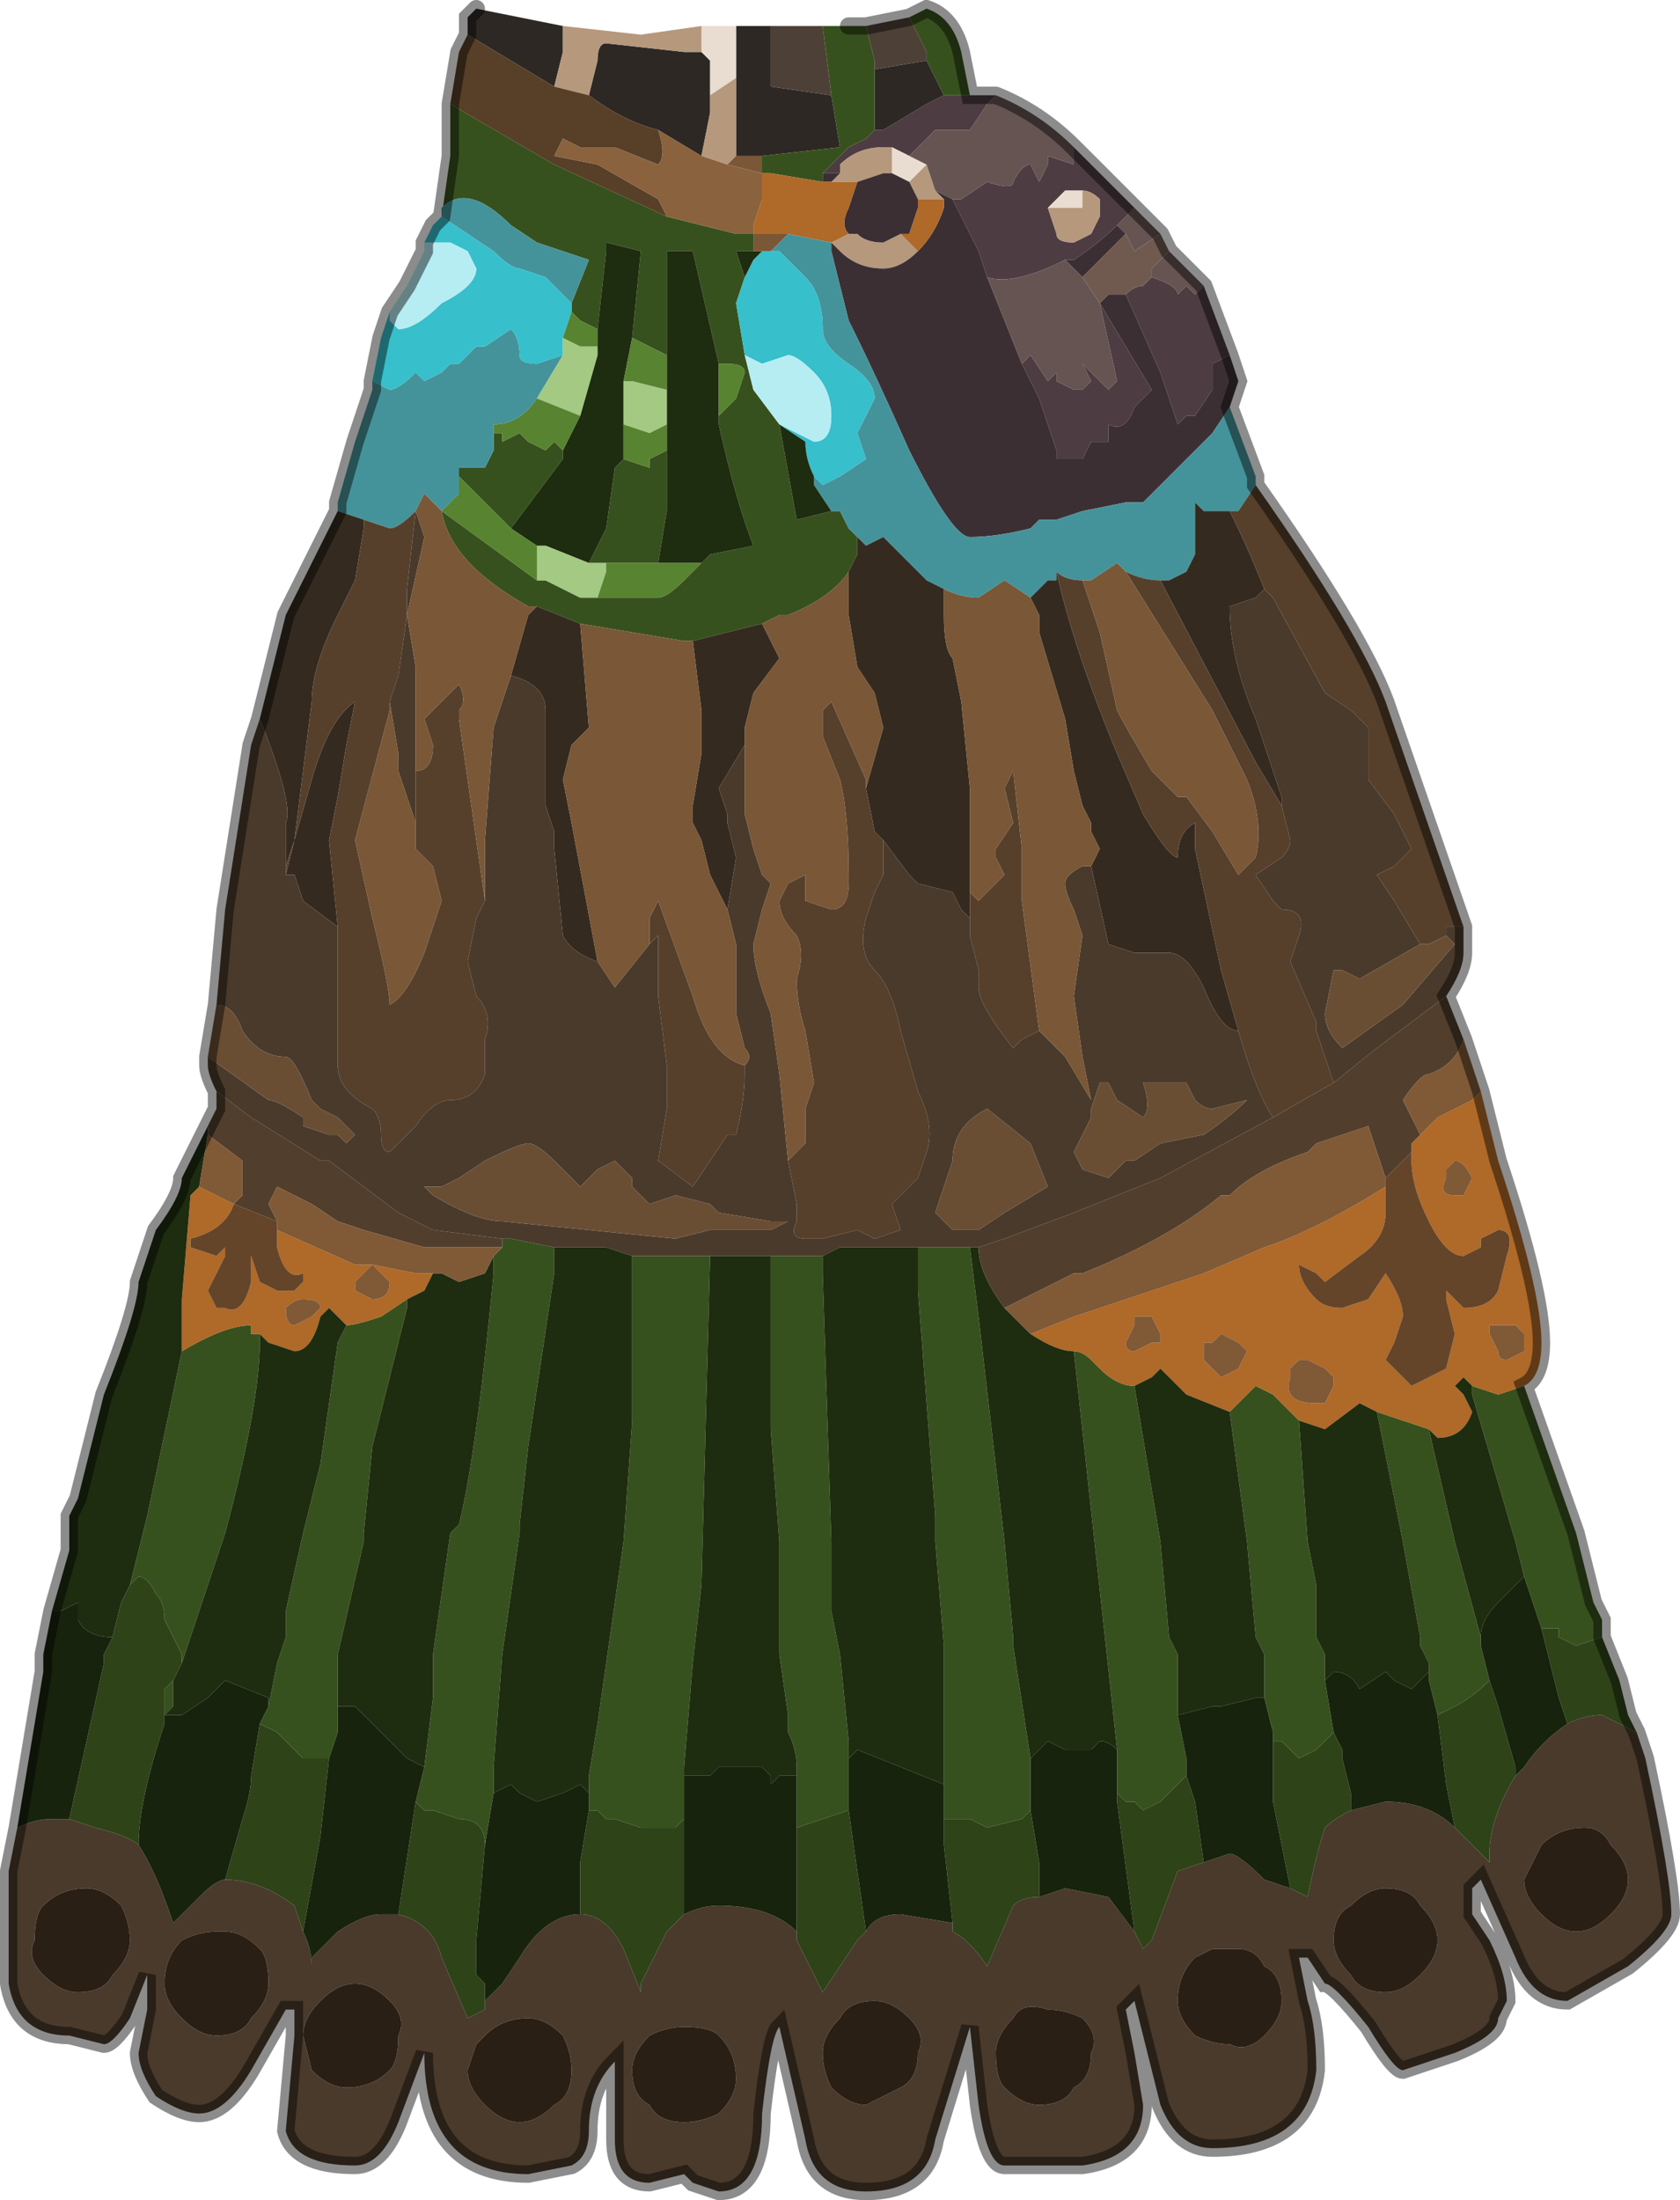 <?xml version="1.0" encoding="UTF-8" standalone="no"?>
<svg xmlns:xlink="http://www.w3.org/1999/xlink" height="12.7px" width="9.7px" xmlns="http://www.w3.org/2000/svg">
  <g transform="matrix(1.0, 0.0, 0.0, 1.0, 4.65, 6.25)">
    <path d="M0.4 -5.5 L0.45 -5.5 0.7 -5.65 0.8 -5.7 0.95 -5.7 1.1 -5.7 Q1.05 -5.65 1.05 -5.65 L0.95 -5.5 0.75 -5.5 0.6 -5.35 0.5 -5.4 0.45 -5.4 Q0.3 -5.4 0.2 -5.3 L0.2 -5.25 0.1 -5.25 0.2 -5.35 0.25 -5.4 0.35 -5.45 0.4 -5.5 M0.85 -5.1 L0.9 -5.1 1.05 -5.2 Q1.2 -5.15 1.2 -5.2 1.25 -5.3 1.3 -5.3 L1.35 -5.2 1.4 -5.3 1.4 -5.35 1.55 -5.3 Q1.55 -5.4 1.55 -5.4 L1.9 -5.05 1.8 -4.95 Q1.7 -4.85 1.55 -4.75 L1.5 -4.75 1.5 -4.75 Q1.2 -4.6 1.05 -4.65 L1.05 -4.65 1.0 -4.8 0.85 -5.1 M1.4 -5.05 L1.4 -5.05 1.45 -4.9 Q1.45 -4.85 1.55 -4.85 L1.65 -4.9 1.7 -5.0 1.7 -5.1 Q1.65 -5.15 1.6 -5.15 L1.6 -5.15 1.5 -5.15 1.4 -5.05 M2.3 -4.6 L2.45 -4.2 2.35 -4.15 2.35 -4.0 2.35 -4.0 2.25 -3.85 2.2 -3.85 2.15 -3.8 2.05 -4.1 1.85 -4.55 Q1.9 -4.6 1.95 -4.6 L2.0 -4.65 Q2.15 -4.6 2.15 -4.55 L2.2 -4.6 2.25 -4.55 2.3 -4.6 M1.7 -4.5 L2.0 -4.0 1.9 -3.9 Q1.85 -3.75 1.75 -3.8 L1.75 -3.7 1.65 -3.7 1.6 -3.6 1.5 -3.6 1.45 -3.6 1.45 -3.65 1.35 -3.95 1.25 -4.15 1.3 -4.2 1.4 -4.05 1.45 -4.1 1.45 -4.05 1.55 -4.0 1.6 -4.0 1.65 -4.05 1.6 -4.15 1.6 -4.15 1.75 -4.0 1.8 -4.05 1.7 -4.5 1.7 -4.5 1.7 -4.5" fill="#4d3c42" fill-rule="evenodd" stroke="none"/>
    <path d="M0.8 -5.7 L0.7 -5.65 0.45 -5.5 0.4 -5.5 0.4 -5.85 0.7 -5.9 0.8 -5.7 M0.15 -5.7 L0.15 -5.7 0.2 -5.4 -0.25 -5.35 -0.3 -5.35 -0.4 -5.35 -0.4 -5.8 -0.4 -6.1 -0.2 -6.1 -0.2 -5.75 0.15 -5.7 M-1.95 -6.05 L-1.95 -6.15 -1.9 -6.2 -1.4 -6.1 -1.4 -5.95 -1.45 -5.75 -1.95 -6.05 M-1.25 -5.7 L-1.2 -5.9 Q-1.2 -6.0 -1.15 -6.0 L-0.7 -5.95 -0.6 -5.95 -0.55 -5.9 -0.55 -5.7 -0.55 -5.6 -0.6 -5.35 -0.85 -5.5 -0.85 -5.5 Q-1.05 -5.55 -1.25 -5.7" fill="#2e2824" fill-rule="evenodd" stroke="none"/>
    <path d="M0.4 -5.5 L0.35 -5.45 0.25 -5.4 0.2 -5.35 0.1 -5.25 0.1 -5.2 -0.2 -5.25 -0.25 -5.25 -0.25 -5.35 0.2 -5.4 0.15 -5.7 0.15 -5.7 0.1 -6.1 0.25 -6.1 0.35 -6.1 0.4 -5.9 0.4 -5.85 0.4 -5.5 M0.95 -5.7 L0.8 -5.7 0.7 -5.9 0.7 -5.95 0.6 -6.15 0.7 -6.2 Q0.85 -6.15 0.9 -5.95 L0.95 -5.7 M4.15 1.75 L4.45 2.6 4.55 3.0 4.6 3.1 4.6 3.2 4.45 3.25 4.35 3.2 4.35 3.15 4.3 3.15 4.25 3.15 4.15 2.85 4.1 2.65 3.85 1.8 3.85 1.75 4.0 1.8 4.15 1.75 M-2.15 -4.95 L-2.1 -5.0 -2.05 -5.35 -2.05 -5.65 -1.45 -5.3 -0.8 -5.0 -0.4 -4.9 -0.3 -4.9 -0.3 -4.8 -0.35 -4.8 -0.4 -4.8 -0.4 -4.8 -0.35 -4.65 -0.4 -4.5 -0.35 -4.2 -0.3 -4.0 -0.15 -3.8 -0.05 -3.25 0.15 -3.3 0.15 -3.3 0.2 -3.3 0.25 -3.2 0.3 -3.15 0.3 -3.05 0.25 -2.95 Q0.15 -2.8 -0.1 -2.7 L-0.15 -2.7 -0.25 -2.65 -0.65 -2.55 -0.7 -2.55 -1.3 -2.65 -1.55 -2.75 -1.6 -2.75 Q-2.05 -3.0 -2.1 -3.3 L-1.55 -2.9 -1.5 -2.9 Q-1.4 -2.85 -1.3 -2.8 L-1.2 -2.8 -1.0 -2.8 -0.85 -2.8 Q-0.8 -2.8 -0.7 -2.9 L-0.6 -3.0 -0.55 -3.05 -0.3 -3.1 Q-0.4 -3.35 -0.5 -3.8 L-0.5 -3.85 -0.4 -3.95 -0.35 -4.1 Q-0.35 -4.15 -0.45 -4.15 L-0.5 -4.15 -0.65 -4.8 -0.8 -4.8 -0.8 -4.2 -1.0 -4.3 -0.95 -4.8 -1.15 -4.85 -1.15 -4.8 -1.2 -4.35 -1.3 -4.4 -1.35 -4.45 -1.35 -4.5 -1.25 -4.75 -1.4 -4.8 -1.4 -4.8 -1.55 -4.85 -1.7 -4.95 Q-1.95 -5.2 -2.1 -5.05 L-2.1 -5.0 -2.15 -4.95 M3.6 2.0 L3.75 2.65 3.9 3.2 3.9 3.25 3.95 3.45 Q3.85 3.55 3.75 3.6 L3.65 3.65 3.6 3.45 3.6 3.4 3.6 3.35 3.55 3.25 3.55 3.2 3.45 2.65 3.3 1.9 3.6 2.0 M1.55 1.55 Q1.6 1.55 1.65 1.6 L1.7 1.65 Q1.8 1.75 1.9 1.75 L2.05 2.65 2.1 3.2 2.15 3.3 2.15 3.65 2.2 3.9 2.2 4.0 2.05 4.15 1.95 4.2 1.9 4.15 1.85 4.15 1.8 4.1 1.8 4.15 1.8 3.85 1.55 1.55 M2.45 1.9 L2.5 1.85 2.6 1.75 2.6 1.75 2.7 1.8 2.75 1.85 2.85 1.95 2.9 2.65 2.95 2.9 2.95 3.2 3.0 3.3 3.0 3.45 3.05 3.75 2.95 3.85 2.85 3.9 2.8 3.85 2.75 3.8 2.7 3.8 2.7 3.75 2.65 3.55 2.65 3.3 2.6 3.2 2.55 2.65 2.45 1.9 M0.1 1.0 L0.1 1.1 0.15 2.65 0.15 3.05 0.2 3.3 0.25 3.8 0.25 3.9 0.25 3.95 0.25 4.2 -0.05 4.3 -0.05 4.0 -0.05 3.95 Q-0.05 3.85 -0.1 3.75 L-0.1 3.65 -0.15 3.3 -0.15 2.65 -0.2 2.0 -0.2 1.0 0.1 1.0 M0.8 4.05 L0.8 3.25 0.75 2.65 0.75 2.5 0.65 1.2 0.65 0.95 0.95 0.95 1.0 1.35 1.15 2.65 1.2 3.2 1.2 3.25 1.3 3.9 1.3 4.0 1.3 4.2 1.25 4.25 1.05 4.3 0.95 4.25 Q0.95 4.25 0.9 4.25 L0.8 4.25 0.8 4.05 M-2.1 -3.3 L-2.1 -3.3 M-1.05 -3.6 L-0.9 -3.55 -0.9 -3.6 -0.8 -3.65 -0.8 -3.65 -0.8 -3.3 -0.85 -3.0 -0.9 -3.0 -1.15 -3.0 -1.25 -3.0 -1.15 -3.2 -1.1 -3.55 -1.05 -3.6 M-1.8 -3.75 L-1.75 -3.75 -1.75 -3.7 -1.65 -3.75 -1.6 -3.7 -1.5 -3.65 -1.45 -3.7 -1.4 -3.65 -1.4 -3.6 Q-1.55 -3.4 -1.7 -3.2 L-2.0 -3.5 -2.0 -3.55 -1.85 -3.55 -1.8 -3.65 -1.8 -3.75 M-0.55 1.0 L-0.6 2.9 -0.65 3.35 -0.7 3.95 -0.7 4.0 -0.7 4.25 -0.75 4.3 -0.95 4.3 -1.1 4.25 -1.15 4.25 -1.2 4.2 -1.25 4.2 -1.25 4.1 -1.25 4.0 -1.2 3.7 -1.15 3.35 -1.05 2.65 -1.0 1.95 -1.0 1.05 -1.0 1.0 -0.55 1.0 M-1.75 0.9 L-1.75 0.9 -1.7 0.9 -1.45 0.95 -1.45 1.1 -1.6 2.1 -1.65 2.55 -1.65 2.6 -1.75 3.3 -1.8 3.95 -1.8 4.0 -1.8 4.1 -1.85 4.4 -1.85 4.4 Q-1.85 4.25 -2.0 4.25 L-2.0 4.25 -2.15 4.2 -2.2 4.2 -2.25 4.15 -2.2 3.95 -2.15 3.55 -2.15 3.3 -2.05 2.6 -2.0 2.55 Q-1.9 2.15 -1.8 1.1 L-1.8 1.0 -1.75 0.95 -1.75 0.9 M-2.3 1.25 L-2.3 1.3 -2.5 2.1 -2.55 2.6 -2.55 2.65 -2.7 3.3 -2.7 3.4 -2.7 3.6 -2.7 3.75 -2.75 3.9 -2.8 3.9 -2.9 3.9 -3.0 3.8 -3.05 3.75 -3.15 3.7 -3.1 3.6 -3.05 3.35 -3.0 3.2 -3.0 3.05 -2.9 2.6 -2.8 2.2 -2.7 1.5 -2.65 1.4 -2.65 1.4 Q-2.6 1.4 -2.45 1.35 L-2.3 1.25 -2.3 1.25 M-3.6 1.55 Q-3.35 1.4 -3.2 1.4 L-3.2 1.45 -3.15 1.45 -3.15 1.5 Q-3.15 1.85 -3.35 2.6 L-3.5 3.05 -3.6 3.35 -3.6 3.35 -3.65 3.45 -3.65 3.6 -3.7 3.65 -3.7 3.5 -3.65 3.45 -3.6 3.35 -3.6 3.3 -3.65 3.2 -3.7 3.1 Q-3.7 3.0 -3.75 2.95 -3.8 2.85 -3.85 2.85 L-3.9 2.9 -3.8 2.5 -3.6 1.55" fill="#37511e" fill-rule="evenodd" stroke="none"/>
    <path d="M0.7 -5.9 L0.4 -5.85 0.4 -5.9 0.35 -6.1 0.6 -6.15 0.7 -5.95 0.7 -5.9 M0.1 -6.1 L0.15 -5.7 -0.2 -5.75 -0.2 -6.1 0.1 -6.1" fill="#4d4036" fill-rule="evenodd" stroke="none"/>
    <path d="M0.5 -5.4 L0.6 -5.35 0.7 -5.3 0.6 -5.2 0.5 -5.25 0.5 -5.25 0.5 -5.4 M1.4 -5.05 L1.5 -5.15 1.6 -5.15 1.6 -5.05 1.4 -5.05 M-0.6 -6.1 L-0.4 -6.1 -0.4 -5.8 -0.55 -5.7 -0.55 -5.9 -0.6 -5.95 -0.6 -6.1" fill="#e9dcd1" fill-rule="evenodd" stroke="none"/>
    <path d="M0.2 -5.25 L0.2 -5.3 Q0.3 -5.4 0.45 -5.4 L0.5 -5.4 0.5 -5.25 0.45 -5.25 0.3 -5.2 0.3 -5.2 0.15 -5.2 0.2 -5.25 M0.25 -4.9 L0.3 -4.9 Q0.35 -4.85 0.45 -4.85 L0.55 -4.9 0.65 -4.8 0.65 -4.8 Q0.55 -4.7 0.45 -4.7 0.3 -4.7 0.2 -4.8 L0.2 -4.8 0.15 -4.85 0.15 -4.85 0.25 -4.9 M0.65 -5.1 L0.6 -5.2 0.6 -5.2 0.7 -5.3 0.7 -5.3 0.75 -5.15 0.8 -5.1 0.65 -5.1 M1.6 -5.15 L1.6 -5.15 Q1.65 -5.15 1.7 -5.1 L1.7 -5.0 1.65 -4.9 1.55 -4.85 Q1.45 -4.85 1.45 -4.9 L1.4 -5.05 1.4 -5.05 1.6 -5.05 1.6 -5.15 M-1.4 -6.1 L-0.95 -6.05 -0.6 -6.1 -0.6 -5.95 -0.7 -5.95 -1.15 -6.0 Q-1.2 -6.0 -1.2 -5.9 L-1.25 -5.7 -1.45 -5.75 -1.4 -5.95 -1.4 -6.1 M-0.6 -5.35 L-0.55 -5.6 -0.55 -5.7 -0.4 -5.8 -0.4 -5.35 -0.45 -5.3 -0.6 -5.35" fill="#b6987d" fill-rule="evenodd" stroke="none"/>
    <path d="M0.1 -5.25 L0.2 -5.25 0.15 -5.2 0.15 -5.2 0.1 -5.2 0.1 -5.25 M0.3 -5.2 L0.3 -5.2 0.45 -5.25 0.5 -5.25 0.5 -5.25 0.6 -5.2 0.6 -5.2 0.65 -5.1 0.65 -5.05 0.6 -4.9 0.55 -4.9 0.45 -4.85 Q0.35 -4.85 0.3 -4.9 L0.25 -4.9 Q0.2 -4.95 0.25 -5.05 L0.3 -5.2 M0.8 -5.1 L0.75 -5.15 0.85 -5.1 1.0 -4.8 1.05 -4.65 1.05 -4.65 1.25 -4.15 1.35 -3.95 1.45 -3.65 1.45 -3.6 1.5 -3.6 1.6 -3.6 1.65 -3.7 1.75 -3.7 1.75 -3.8 Q1.85 -3.75 1.9 -3.9 L2.0 -4.0 1.7 -4.5 1.75 -4.55 Q1.75 -4.55 1.85 -4.55 L1.85 -4.55 2.05 -4.1 2.15 -3.8 2.2 -3.85 2.25 -3.85 2.35 -4.0 2.35 -4.0 2.35 -4.15 2.45 -4.2 2.5 -4.05 2.45 -3.9 2.35 -3.75 2.3 -3.7 2.25 -3.65 1.95 -3.35 1.85 -3.35 1.6 -3.3 1.45 -3.25 1.35 -3.25 1.3 -3.2 Q1.1 -3.15 0.95 -3.15 0.85 -3.15 0.6 -3.65 0.4 -4.1 0.25 -4.4 L0.15 -4.8 0.15 -4.85 0.2 -4.8 0.2 -4.8 Q0.3 -4.7 0.45 -4.7 0.55 -4.7 0.65 -4.8 L0.65 -4.8 0.65 -4.8 Q0.75 -4.9 0.8 -5.05 L0.8 -5.1 M1.8 -4.95 L1.85 -4.9 1.6 -4.65 1.5 -4.75 1.55 -4.75 Q1.7 -4.85 1.8 -4.95 M0.15 -4.85 L0.15 -4.85" fill="#3c2f34" fill-rule="evenodd" stroke="none"/>
    <path d="M-0.25 -5.25 L-0.2 -5.25 0.1 -5.2 0.15 -5.2 0.15 -5.2 0.3 -5.2 0.25 -5.05 Q0.2 -4.95 0.25 -4.9 L0.15 -4.85 0.15 -4.85 -0.1 -4.9 -0.25 -4.9 -0.3 -4.9 -0.3 -4.95 -0.25 -5.1 -0.25 -5.25 M0.55 -4.9 L0.6 -4.9 0.65 -5.05 0.65 -5.1 0.8 -5.1 0.8 -5.05 Q0.75 -4.9 0.65 -4.8 L0.65 -4.8 0.55 -4.9 M3.9 0.05 L4.0 0.45 Q4.25 1.2 4.25 1.5 4.25 1.7 4.15 1.75 L4.0 1.8 3.85 1.75 3.8 1.7 3.75 1.75 3.8 1.8 3.85 1.9 Q3.8 2.05 3.65 2.05 L3.6 2.0 3.3 1.9 3.2 1.85 3.0 2.0 2.85 1.95 2.75 1.85 2.7 1.8 2.6 1.75 2.6 1.75 2.5 1.85 2.45 1.9 2.2 1.8 2.05 1.65 2.0 1.7 1.9 1.75 Q1.8 1.75 1.7 1.65 L1.65 1.6 Q1.6 1.55 1.55 1.55 1.45 1.55 1.3 1.45 L1.55 1.35 2.0 1.2 2.3 1.1 2.65 0.95 Q2.95 0.85 3.35 0.6 L3.35 0.75 Q3.35 0.9 3.2 1.0 L3.0 1.15 2.95 1.1 2.85 1.05 Q2.85 1.15 2.95 1.25 3.0 1.3 3.1 1.3 L3.25 1.25 3.35 1.1 Q3.45 1.25 3.45 1.35 L3.4 1.5 3.35 1.6 3.5 1.75 3.7 1.65 3.75 1.45 3.7 1.25 3.7 1.2 3.8 1.3 Q3.95 1.3 4.0 1.2 L4.05 1.0 Q4.1 0.85 4.0 0.85 L3.9 0.9 3.9 0.95 3.8 1.0 Q3.7 1.0 3.6 0.8 3.5 0.6 3.5 0.45 L3.5 0.35 3.55 0.3 3.65 0.2 3.85 0.1 3.9 0.05 M0.15 -4.85 L0.15 -4.85 M4.15 1.55 L4.15 1.45 4.1 1.4 4.05 1.4 Q4.0 1.4 3.95 1.4 L3.95 1.45 4.0 1.55 Q4.0 1.6 4.05 1.6 L4.15 1.55 M3.7 0.5 L3.7 0.55 Q3.65 0.65 3.75 0.65 L3.8 0.65 3.85 0.55 Q3.8 0.45 3.75 0.45 L3.7 0.5 M2.05 1.45 L2.0 1.35 1.95 1.35 1.9 1.35 1.9 1.4 1.85 1.5 Q1.85 1.55 1.9 1.55 L2.0 1.5 2.05 1.5 2.05 1.45 M2.55 1.55 L2.5 1.5 2.4 1.45 2.35 1.5 2.3 1.5 2.3 1.6 2.4 1.7 2.5 1.65 2.55 1.55 M2.85 1.6 L2.8 1.65 2.8 1.7 Q2.75 1.85 2.95 1.85 L3.0 1.85 3.05 1.75 3.05 1.7 3.0 1.65 2.9 1.6 Q2.85 1.6 2.85 1.6 M-2.15 1.1 L-2.15 1.1 -2.2 1.2 -2.3 1.25 -2.3 1.25 -2.45 1.35 Q-2.6 1.4 -2.65 1.4 L-2.65 1.4 -2.7 1.35 -2.7 1.35 Q-2.75 1.3 -2.75 1.3 L-2.8 1.35 Q-2.85 1.55 -2.95 1.55 L-3.1 1.5 -3.15 1.45 -3.2 1.45 -3.2 1.4 Q-3.35 1.4 -3.6 1.55 L-3.6 1.25 -3.55 0.65 -3.5 0.6 -3.3 0.7 Q-3.35 0.85 -3.55 0.9 L-3.55 0.95 -3.4 1.0 -3.35 0.95 -3.35 1.0 -3.45 1.2 -3.4 1.3 -3.35 1.3 Q-3.25 1.35 -3.2 1.15 L-3.2 1.0 -3.15 1.15 -3.05 1.2 -2.95 1.2 -2.9 1.15 -2.9 1.1 Q-3.0 1.15 -3.05 0.95 L-3.05 0.8 -3.05 0.85 -2.6 1.05 -2.55 1.05 -2.5 1.05 -2.6 1.15 -2.6 1.2 -2.5 1.25 Q-2.4 1.25 -2.4 1.15 L-2.5 1.05 -2.25 1.1 -2.15 1.1 M-2.8 1.3 Q-2.8 1.25 -2.9 1.25 -2.95 1.25 -3.0 1.3 L-3.0 1.3 Q-3.0 1.4 -2.95 1.4 L-2.85 1.35 -2.8 1.3" fill="#af6928" fill-rule="evenodd" stroke="none"/>
    <path d="M0.6 -5.35 L0.75 -5.5 0.95 -5.5 1.05 -5.65 Q1.05 -5.65 1.1 -5.7 1.35 -5.6 1.55 -5.4 1.55 -5.4 1.55 -5.3 L1.4 -5.35 1.4 -5.3 1.35 -5.2 1.3 -5.3 Q1.25 -5.3 1.2 -5.2 1.2 -5.15 1.05 -5.2 L0.9 -5.1 0.85 -5.1 0.75 -5.15 0.7 -5.3 0.7 -5.3 0.6 -5.35 M1.9 -5.05 L2.0 -4.95 2.05 -4.9 1.9 -4.8 1.85 -4.9 1.8 -4.95 1.9 -5.05 M2.1 -4.8 L2.3 -4.6 2.25 -4.55 2.2 -4.6 2.15 -4.55 Q2.15 -4.6 2.0 -4.65 L2.0 -4.7 2.1 -4.8 M1.25 -4.15 L1.05 -4.65 Q1.2 -4.6 1.5 -4.75 L1.5 -4.75 1.6 -4.65 1.7 -4.5 1.7 -4.5 1.8 -4.05 1.75 -4.0 1.6 -4.15 1.6 -4.15 1.65 -4.05 1.6 -4.0 1.55 -4.0 1.45 -4.05 1.45 -4.1 1.4 -4.05 1.3 -4.2 1.25 -4.15" fill="#665452" fill-rule="evenodd" stroke="none"/>
    <path d="M1.85 -4.9 L1.9 -4.8 2.05 -4.9 2.1 -4.8 2.0 -4.7 2.0 -4.65 1.95 -4.6 Q1.9 -4.6 1.85 -4.55 L1.85 -4.55 Q1.75 -4.55 1.75 -4.55 L1.7 -4.5 1.7 -4.5 1.6 -4.65 1.85 -4.9" fill="#705a50" fill-rule="evenodd" stroke="none"/>
    <path d="M2.45 -3.9 L2.6 -3.5 2.6 -3.45 2.5 -3.3 2.45 -3.3 2.35 -3.3 2.3 -3.3 2.25 -3.35 2.25 -3.05 2.2 -2.95 2.1 -2.9 2.05 -2.9 Q1.95 -2.9 1.85 -2.95 L1.8 -3.0 1.65 -2.9 1.6 -2.9 Q1.5 -2.9 1.45 -2.95 L1.45 -2.95 1.45 -2.9 1.4 -2.9 1.3 -2.8 1.3 -2.8 1.15 -2.9 1.0 -2.8 Q0.9 -2.8 0.8 -2.85 L0.8 -2.85 0.7 -2.9 0.45 -3.15 0.35 -3.1 Q0.35 -3.1 0.3 -3.15 L0.25 -3.2 0.2 -3.3 0.15 -3.3 0.15 -3.3 0.05 -3.45 0.05 -3.5 0.1 -3.45 0.2 -3.5 0.35 -3.6 0.3 -3.75 0.4 -3.95 Q0.4 -4.05 0.25 -4.15 0.1 -4.25 0.1 -4.35 0.1 -4.55 0.0 -4.65 L-0.15 -4.8 -0.25 -4.8 -0.2 -4.8 -0.2 -4.8 -0.1 -4.9 0.15 -4.85 0.15 -4.8 0.25 -4.4 Q0.4 -4.1 0.6 -3.65 0.85 -3.15 0.95 -3.15 1.1 -3.15 1.3 -3.2 L1.35 -3.25 1.45 -3.25 1.6 -3.3 1.85 -3.35 1.95 -3.35 2.25 -3.65 2.3 -3.7 2.35 -3.75 2.45 -3.9 M-2.7 -3.3 L-2.7 -3.35 -2.6 -3.7 -2.5 -4.0 -2.5 -4.05 -2.4 -4.0 Q-2.35 -4.0 -2.25 -4.1 L-2.2 -4.05 -2.1 -4.1 -2.05 -4.15 -2.0 -4.15 -2.0 -4.15 -1.9 -4.25 -1.85 -4.25 -1.7 -4.35 Q-1.65 -4.3 -1.65 -4.2 -1.65 -4.15 -1.55 -4.15 L-1.4 -4.2 -1.55 -3.95 Q-1.65 -3.8 -1.8 -3.8 L-1.8 -3.75 -1.8 -3.65 -1.85 -3.55 -2.0 -3.55 -2.0 -3.5 -2.0 -3.4 -2.1 -3.3 -2.1 -3.3 -2.2 -3.4 -2.25 -3.3 Q-2.35 -3.2 -2.4 -3.2 L-2.55 -3.25 -2.7 -3.3 -2.7 -3.3 M-2.1 -5.0 L-2.1 -5.05 Q-1.95 -5.2 -1.7 -4.95 L-1.55 -4.85 -1.4 -4.8 -1.4 -4.8 -1.25 -4.75 -1.35 -4.5 -1.5 -4.65 -1.65 -4.7 Q-1.7 -4.7 -1.8 -4.8 L-2.1 -5.0 M-2.1 -3.3 L-2.1 -3.3" fill="#45939a" fill-rule="evenodd" stroke="none"/>
    <path d="M-3.15 -2.1 L-3.0 -2.7 -2.95 -2.8 -2.7 -3.3 -2.7 -3.3 -2.55 -3.25 -2.55 -3.2 -2.6 -2.9 -2.7 -2.7 Q-2.85 -2.4 -2.85 -2.2 L-2.9 -1.8 -2.95 -1.4 -3.0 -1.25 -3.0 -1.4 -3.0 -1.5 Q-2.95 -1.6 -3.15 -2.1 M0.3 -3.15 Q0.35 -3.1 0.35 -3.1 L0.45 -3.15 0.7 -2.9 0.8 -2.85 0.8 -2.7 Q0.8 -2.5 0.85 -2.45 L0.9 -2.2 0.95 -1.7 0.95 -1.3 0.95 -1.1 0.95 -0.9 0.95 -0.95 0.9 -1.0 0.85 -1.1 0.65 -1.15 0.6 -1.2 0.45 -1.4 0.4 -1.45 0.35 -1.7 0.35 -1.7 0.45 -2.05 0.4 -2.25 0.3 -2.4 0.25 -2.7 0.25 -2.95 0.3 -3.05 0.3 -3.15 M1.3 -2.8 L1.4 -2.9 1.45 -2.9 1.45 -2.95 Q1.55 -2.5 1.8 -1.9 L1.95 -1.55 Q2.1 -1.3 2.15 -1.3 L2.15 -1.3 Q2.15 -1.45 2.25 -1.5 L2.25 -1.35 2.4 -0.65 2.5 -0.3 Q2.4 -0.3 2.3 -0.55 2.2 -0.75 2.1 -0.75 L1.9 -0.75 1.75 -0.8 1.65 -1.25 1.7 -1.35 1.65 -1.45 1.65 -1.5 1.6 -1.6 1.55 -1.8 1.5 -2.1 1.35 -2.6 1.35 -2.7 1.3 -2.8 M2.05 -2.9 L2.1 -2.9 2.2 -2.95 2.25 -3.05 2.25 -3.35 2.3 -3.3 2.35 -3.3 2.45 -3.3 Q2.55 -3.1 2.65 -2.85 L2.6 -2.8 2.45 -2.75 Q2.45 -2.45 2.6 -2.1 L2.65 -1.95 2.75 -1.65 2.75 -1.6 2.6 -1.85 2.05 -2.9 M-1.55 -2.75 L-1.3 -2.65 -1.25 -2.05 -1.35 -1.95 -1.4 -1.75 -1.35 -1.5 -1.2 -0.7 Q-1.35 -0.75 -1.4 -0.85 L-1.45 -1.35 -1.45 -1.45 -1.5 -1.6 -1.5 -2.15 Q-1.5 -2.3 -1.7 -2.35 L-1.6 -2.7 -1.55 -2.75 M-0.65 -2.55 L-0.25 -2.65 -0.25 -2.65 -0.15 -2.45 -0.3 -2.25 -0.35 -2.05 -0.35 -1.95 -0.5 -1.7 -0.45 -1.55 -0.45 -1.5 -0.4 -1.3 -0.45 -1.0 -0.55 -1.2 -0.6 -1.4 -0.65 -1.5 -0.65 -1.6 -0.6 -1.9 -0.6 -2.15 -0.65 -2.55 M-3.0 -1.2 L-2.95 -1.4 -2.85 -1.75 Q-2.75 -2.1 -2.6 -2.2 L-2.6 -2.2 -2.65 -1.95 -2.7 -1.65 -2.75 -1.4 -2.7 -0.9 -2.9 -1.05 -2.9 -1.05 -2.95 -1.2 -3.0 -1.2" fill="#352a1f" fill-rule="evenodd" stroke="none"/>
    <path d="M2.6 -3.45 Q3.2 -2.6 3.35 -2.2 L3.8 -0.9 3.75 -0.9 3.7 -0.9 3.7 -0.85 3.6 -0.8 3.55 -0.8 3.4 -1.05 3.3 -1.2 3.4 -1.25 3.5 -1.35 3.4 -1.55 Q3.25 -1.75 3.25 -1.75 L3.25 -2.05 3.15 -2.15 3.0 -2.25 2.7 -2.8 2.65 -2.85 Q2.55 -3.1 2.45 -3.3 L2.5 -3.3 2.6 -3.45 M1.45 -2.95 L1.45 -2.95 Q1.5 -2.9 1.6 -2.9 L1.7 -2.6 1.8 -2.15 Q1.85 -2.05 2.0 -1.8 L2.15 -1.65 2.2 -1.65 2.35 -1.45 2.35 -1.45 2.5 -1.2 2.6 -1.3 Q2.65 -1.5 2.55 -1.75 L2.5 -1.85 2.35 -2.15 1.85 -2.95 Q1.95 -2.9 2.05 -2.9 L2.6 -1.85 2.75 -1.6 2.8 -1.4 Q2.8 -1.35 2.75 -1.3 L2.6 -1.2 2.7 -1.05 2.75 -1.0 Q2.9 -1.0 2.85 -0.85 L2.8 -0.7 2.95 -0.35 2.95 -0.3 3.05 0.0 3.05 0.0 2.7 0.2 Q2.6 0.05 2.5 -0.3 L2.4 -0.65 2.25 -1.35 2.25 -1.5 Q2.15 -1.45 2.15 -1.3 L2.15 -1.3 Q2.1 -1.3 1.95 -1.55 L1.8 -1.9 Q1.55 -2.5 1.45 -2.95 M0.35 -1.7 L0.35 -1.7 0.4 -1.45 0.45 -1.4 0.45 -1.4 0.45 -1.2 0.4 -1.1 0.35 -0.95 Q0.3 -0.75 0.4 -0.65 0.5 -0.55 0.55 -0.3 L0.65 0.05 Q0.75 0.25 0.7 0.4 L0.65 0.55 0.55 0.65 0.5 0.7 0.55 0.85 0.4 0.9 0.3 0.85 0.1 0.9 0.0 0.9 Q-0.1 0.9 -0.05 0.8 L-0.05 0.7 -0.1 0.45 0.0 0.35 0.0 0.15 0.05 0.0 0.0 -0.3 Q-0.05 -0.45 -0.05 -0.6 0.0 -0.75 -0.05 -0.85 -0.15 -0.95 -0.15 -1.05 L-0.1 -1.15 0.0 -1.2 0.0 -1.05 0.15 -1.0 Q0.25 -1.0 0.25 -1.15 L0.25 -1.2 Q0.25 -1.55 0.2 -1.75 L0.1 -2.0 0.1 -2.15 0.15 -2.2 0.35 -1.75 0.35 -1.7 M0.95 -0.9 L0.95 -1.1 1.0 -1.05 1.15 -1.2 1.1 -1.3 1.1 -1.35 1.2 -1.5 1.15 -1.7 1.2 -1.8 1.25 -1.35 1.25 -1.05 1.35 -0.3 1.25 -0.25 1.2 -0.2 Q1.0 -0.45 1.0 -0.55 L1.0 -0.65 0.95 -0.85 0.95 -0.9 M-2.3 -2.7 L-2.3 -2.7 -2.35 -2.35 -2.4 -2.2 -2.4 -2.15 -2.6 -1.4 -2.6 -1.4 -2.5 -0.95 Q-2.4 -0.55 -2.4 -0.45 -2.3 -0.5 -2.2 -0.75 L-2.1 -1.05 -2.15 -1.25 -2.25 -1.35 -2.25 -1.4 -2.25 -1.5 -2.25 -1.8 -2.25 -1.8 Q-2.15 -1.8 -2.15 -1.95 L-2.2 -2.1 -2.0 -2.3 Q-1.95 -2.2 -2.0 -2.15 L-2.0 -2.1 -1.9 -1.4 -1.85 -1.05 -1.9 -0.95 -1.95 -0.7 -1.9 -0.5 Q-1.8 -0.4 -1.85 -0.25 L-1.85 -0.05 Q-1.9 0.1 -2.05 0.1 -2.15 0.1 -2.25 0.25 L-2.4 0.4 Q-2.45 0.4 -2.45 0.3 -2.45 0.2 -2.5 0.15 -2.7 0.05 -2.7 -0.1 L-2.7 -0.8 -2.7 -0.9 -2.75 -1.4 -2.7 -1.65 -2.65 -1.95 -2.6 -2.2 -2.6 -2.2 Q-2.75 -2.1 -2.85 -1.75 L-2.95 -1.4 -3.0 -1.2 -3.0 -1.2 -3.05 -1.0 -3.05 -1.0 -3.0 -1.2 -3.0 -1.25 -2.95 -1.4 -2.9 -1.8 -2.85 -2.2 Q-2.85 -2.4 -2.7 -2.7 L-2.6 -2.9 -2.55 -3.2 -2.55 -3.25 -2.4 -3.2 Q-2.35 -3.2 -2.25 -3.3 L-2.3 -2.85 -2.3 -2.7 M-0.35 -0.1 L-0.35 -0.05 Q-0.35 0.1 -0.4 0.3 L-0.45 0.3 -0.65 0.6 -0.85 0.45 -0.8 0.15 -0.8 -0.1 -0.85 -0.5 -0.85 -0.85 -0.9 -0.8 -0.9 -0.95 -0.85 -1.05 -0.85 -1.05 -0.65 -0.5 Q-0.55 -0.15 -0.35 -0.1" fill="#56402b" fill-rule="evenodd" stroke="none"/>
    <path d="M3.8 -0.9 L3.8 -0.75 Q3.8 -0.65 3.7 -0.5 L3.3 -0.2 3.05 0.0 2.95 -0.3 2.95 -0.35 2.8 -0.7 2.85 -0.85 Q2.9 -1.0 2.75 -1.0 L2.7 -1.05 2.6 -1.2 2.75 -1.3 Q2.8 -1.35 2.8 -1.4 L2.75 -1.6 2.75 -1.65 2.65 -1.95 2.6 -2.1 Q2.45 -2.45 2.45 -2.75 L2.6 -2.8 2.65 -2.85 2.7 -2.8 3.0 -2.25 3.15 -2.15 3.25 -2.05 3.25 -1.75 Q3.25 -1.75 3.4 -1.55 L3.5 -1.35 3.4 -1.25 3.3 -1.2 3.4 -1.05 3.55 -0.8 3.2 -0.6 3.1 -0.65 Q3.05 -0.65 3.05 -0.65 L3.0 -0.4 Q3.0 -0.3 3.1 -0.2 L3.45 -0.45 3.75 -0.8 3.7 -0.85 3.7 -0.85 3.7 -0.9 3.75 -0.9 3.8 -0.9 M4.8 3.75 L4.85 3.9 Q5.0 4.6 5.0 4.8 5.0 4.9 4.75 5.1 L4.4 5.3 Q4.2 5.3 4.1 5.05 L3.9 4.6 3.85 4.65 3.85 4.8 3.95 4.95 Q4.05 5.15 4.05 5.3 L4.0 5.4 Q4.0 5.5 3.75 5.6 L3.45 5.7 Q3.4 5.7 3.25 5.45 3.05 5.2 3.0 5.2 L2.9 5.05 2.85 5.05 2.9 5.3 Q2.95 5.45 2.95 5.7 2.9 6.15 2.35 6.15 2.15 6.15 2.05 5.9 L1.9 5.3 1.85 5.35 1.9 5.6 1.95 5.9 Q1.95 6.2 1.6 6.25 L1.15 6.25 Q1.05 6.25 1.0 5.9 L0.95 5.45 0.75 6.1 Q0.7 6.4 0.35 6.4 0.05 6.4 0.0 6.1 L-0.15 5.45 Q-0.2 5.5 -0.25 5.95 -0.25 6.4 -0.5 6.4 L-0.65 6.35 -0.7 6.3 -0.9 6.35 Q-1.1 6.35 -1.1 6.1 L-1.1 5.65 Q-1.25 5.8 -1.25 6.05 -1.25 6.2 -1.35 6.25 L-1.6 6.3 Q-2.2 6.3 -2.2 5.6 L-2.35 6.0 Q-2.45 6.25 -2.6 6.25 -2.95 6.25 -3.0 6.05 L-2.95 5.5 -2.95 5.35 -3.0 5.35 -3.2 5.7 Q-3.35 5.95 -3.5 5.95 -3.6 5.95 -3.75 5.85 -3.85 5.7 -3.85 5.6 L-3.8 5.35 -3.8 5.15 -3.8 5.15 -3.9 5.4 Q-4.0 5.55 -4.05 5.55 L-4.25 5.5 Q-4.55 5.5 -4.6 5.2 L-4.6 4.55 -4.55 4.3 Q-4.45 4.25 -4.35 4.25 L-4.25 4.25 -4.1 4.3 Q-3.9 4.35 -3.85 4.4 L-3.85 4.4 Q-3.75 4.55 -3.65 4.85 L-3.5 4.7 Q-3.4 4.6 -3.35 4.6 -3.15 4.6 -2.95 4.75 L-2.9 4.9 Q-2.85 5.0 -2.85 5.1 L-2.85 5.05 -2.7 4.9 Q-2.55 4.8 -2.45 4.8 L-2.35 4.8 Q-2.15 4.85 -2.1 5.05 L-1.95 5.4 -1.85 5.35 -1.85 5.3 -1.75 5.2 -1.65 5.05 Q-1.5 4.8 -1.3 4.8 L-1.3 4.8 Q-1.15 4.8 -1.05 5.0 L-0.95 5.25 -0.95 5.2 -0.8 4.9 -0.7 4.8 Q-0.6 4.75 -0.5 4.75 -0.2 4.75 -0.05 4.9 L-0.05 4.95 0.1 5.25 0.3 4.95 0.35 4.9 Q0.4 4.8 0.55 4.8 L0.85 4.85 0.85 4.9 Q0.95 4.95 1.05 5.1 L1.2 4.75 Q1.25 4.7 1.35 4.7 L1.5 4.65 1.75 4.7 1.9 4.9 1.95 5.0 2.0 4.95 2.15 4.55 2.3 4.5 2.45 4.45 Q2.5 4.45 2.65 4.6 L2.8 4.65 2.9 4.7 Q2.95 4.45 3.0 4.3 3.05 4.25 3.15 4.2 L3.35 4.15 Q3.6 4.15 3.75 4.3 L3.95 4.5 3.95 4.45 Q3.95 4.25 4.1 4.0 L4.15 3.95 Q4.25 3.8 4.4 3.7 4.5 3.65 4.6 3.65 L4.8 3.75 M-3.4 0.05 Q-3.45 -0.05 -3.45 -0.1 L-3.45 -0.15 -3.1 0.1 Q-3.05 0.1 -2.9 0.2 L-2.9 0.25 -2.75 0.3 -2.7 0.3 -2.65 0.35 -2.6 0.3 -2.7 0.2 -2.8 0.15 -2.85 0.1 Q-2.95 -0.15 -3.0 -0.15 -3.15 -0.15 -3.25 -0.3 -3.3 -0.45 -3.4 -0.45 L-3.4 -0.45 -3.35 -1.0 -3.2 -1.95 -3.15 -2.1 Q-2.95 -1.6 -3.0 -1.5 L-3.0 -1.4 -3.0 -1.25 -3.0 -1.2 -3.05 -1.0 -3.05 -1.0 -3.0 -1.2 -3.0 -1.2 -2.95 -1.2 -2.9 -1.05 -2.9 -1.05 -2.7 -0.9 -2.7 -0.8 -2.7 -0.1 Q-2.7 0.05 -2.5 0.15 -2.45 0.2 -2.45 0.3 -2.45 0.4 -2.4 0.4 L-2.25 0.25 Q-2.15 0.1 -2.05 0.1 -1.9 0.1 -1.85 -0.05 L-1.85 -0.25 Q-1.8 -0.4 -1.9 -0.5 L-1.95 -0.7 -1.9 -0.95 -1.85 -1.05 -1.85 -1.4 -1.8 -2.05 -1.7 -2.35 Q-1.5 -2.3 -1.5 -2.15 L-1.5 -1.6 -1.45 -1.45 -1.45 -1.35 -1.4 -0.85 Q-1.35 -0.75 -1.2 -0.7 L-1.1 -0.55 -0.9 -0.8 -0.85 -0.85 -0.85 -0.5 -0.8 -0.1 -0.8 0.15 -0.85 0.45 -0.65 0.6 -0.45 0.3 -0.4 0.3 Q-0.35 0.1 -0.35 -0.05 L-0.35 -0.1 Q-0.3 -0.15 -0.35 -0.2 L-0.4 -0.4 -0.4 -0.55 Q-0.4 -0.7 -0.4 -0.8 L-0.45 -1.0 -0.4 -1.3 -0.45 -1.5 -0.45 -1.55 -0.5 -1.7 -0.35 -1.95 -0.35 -1.55 -0.3 -1.35 -0.25 -1.2 -0.2 -1.15 -0.25 -1.0 -0.3 -0.8 Q-0.3 -0.65 -0.2 -0.4 L-0.15 -0.05 -0.1 0.45 -0.05 0.7 -0.05 0.8 Q-0.1 0.9 0.0 0.9 L0.1 0.9 0.3 0.85 0.4 0.9 0.55 0.85 0.5 0.7 0.55 0.65 0.65 0.55 0.7 0.4 Q0.75 0.25 0.65 0.05 L0.55 -0.3 Q0.5 -0.55 0.4 -0.65 0.3 -0.75 0.35 -0.95 L0.4 -1.1 0.45 -1.2 0.45 -1.4 0.45 -1.4 0.6 -1.2 0.65 -1.15 0.85 -1.1 0.9 -1.0 0.95 -0.95 0.95 -0.9 0.95 -0.85 1.0 -0.65 1.0 -0.55 Q1.0 -0.45 1.2 -0.2 L1.25 -0.25 1.35 -0.3 1.35 -0.3 1.5 -0.15 1.65 0.1 1.6 -0.15 1.55 -0.5 1.6 -0.85 1.55 -1.0 Q1.5 -1.1 1.5 -1.15 1.5 -1.2 1.6 -1.25 L1.65 -1.25 1.75 -0.8 1.9 -0.75 2.1 -0.75 Q2.2 -0.75 2.3 -0.55 2.4 -0.3 2.5 -0.3 2.6 0.05 2.7 0.2 L2.05 0.55 1.55 0.75 1.15 0.9 1.0 0.95 0.95 0.95 0.65 0.95 0.2 0.95 0.1 1.0 -0.2 1.0 -0.55 1.0 -1.0 1.0 -1.15 0.95 -1.45 0.95 -1.7 0.9 -1.75 0.9 -1.75 0.9 -1.75 0.9 -2.15 0.85 -2.35 0.75 -2.75 0.45 -2.8 0.45 -2.8 0.45 -3.2 0.2 -3.2 0.2 -3.4 0.05 M4.15 4.6 Q4.15 4.7 4.25 4.8 4.35 4.9 4.45 4.9 4.55 4.9 4.65 4.8 4.75 4.7 4.75 4.6 4.75 4.5 4.65 4.4 4.6 4.3 4.5 4.3 4.35 4.3 4.25 4.4 L4.15 4.6 M2.35 0.15 Q2.3 0.15 2.25 0.1 L2.2 0.0 1.95 0.0 Q2.0 0.15 1.95 0.2 L1.8 0.1 1.75 0.0 1.7 0.0 1.7 0.0 1.65 0.15 1.65 0.2 1.55 0.4 1.6 0.5 1.75 0.55 1.85 0.45 1.9 0.45 2.05 0.35 2.3 0.3 Q2.45 0.2 2.55 0.1 L2.35 0.15 M1.3 0.35 L1.05 0.15 Q0.85 0.25 0.85 0.45 L0.75 0.75 0.8 0.8 Q0.85 0.85 0.85 0.85 L1.0 0.85 1.15 0.75 1.4 0.6 1.3 0.35 M3.05 4.95 Q3.05 5.05 3.15 5.15 3.2 5.25 3.35 5.25 3.45 5.25 3.55 5.15 3.65 5.05 3.65 4.95 3.65 4.85 3.55 4.75 3.5 4.65 3.35 4.65 3.25 4.65 3.15 4.75 3.05 4.8 3.05 4.95 M2.65 5.1 Q2.6 5.0 2.5 5.0 L2.35 5.0 2.25 5.05 Q2.15 5.15 2.15 5.3 2.15 5.4 2.25 5.5 2.35 5.55 2.45 5.55 2.55 5.6 2.65 5.5 2.75 5.4 2.75 5.3 2.75 5.15 2.65 5.1 M1.2 5.4 Q1.1 5.5 1.1 5.6 1.1 5.75 1.15 5.8 1.25 5.9 1.35 5.9 1.5 5.9 1.55 5.8 1.65 5.75 1.65 5.6 1.7 5.5 1.6 5.4 1.5 5.35 1.4 5.35 1.25 5.3 1.2 5.4 M0.4 5.3 Q0.25 5.3 0.2 5.4 0.1 5.5 0.1 5.6 0.1 5.7 0.15 5.8 0.25 5.9 0.35 5.9 L0.55 5.8 Q0.65 5.75 0.65 5.6 0.7 5.5 0.6 5.4 0.5 5.3 0.4 5.3 M-2.25 -3.3 L-2.2 -3.15 -2.3 -2.7 -2.25 -2.4 -2.25 -1.8 -2.25 -1.5 -2.35 -1.8 -2.35 -1.9 -2.4 -2.2 -2.35 -2.35 -2.3 -2.7 -2.3 -2.85 -2.25 -3.3 M-1.0 0.6 L-1.0 0.55 -1.1 0.45 -1.2 0.5 -1.3 0.6 -1.45 0.45 Q-1.55 0.35 -1.6 0.35 -1.65 0.35 -1.85 0.45 L-2.0 0.55 -2.1 0.6 -2.15 0.6 -2.2 0.6 -2.15 0.65 Q-1.9 0.8 -1.75 0.8 L-0.75 0.9 -0.55 0.85 -0.2 0.85 -0.1 0.8 -0.2 0.8 -0.5 0.75 -0.55 0.7 -0.75 0.65 -0.9 0.7 -1.0 0.6 M-3.4 4.9 Q-3.5 4.9 -3.6 4.95 -3.7 5.05 -3.7 5.2 -3.7 5.3 -3.6 5.4 -3.5 5.5 -3.4 5.5 -3.25 5.5 -3.2 5.4 -3.1 5.3 -3.1 5.2 -3.1 5.05 -3.15 5.0 -3.25 4.9 -3.35 4.9 L-3.4 4.9 M-4.4 4.75 Q-4.45 4.8 -4.45 4.95 -4.5 5.05 -4.4 5.15 -4.3 5.25 -4.2 5.25 -4.05 5.25 -4.0 5.15 -3.9 5.05 -3.9 4.95 -3.9 4.85 -3.95 4.75 -4.05 4.65 -4.15 4.65 -4.3 4.65 -4.4 4.75 M-0.9 5.5 Q-1.0 5.6 -1.0 5.7 -1.0 5.85 -0.9 5.9 -0.85 6.0 -0.7 6.0 -0.6 6.0 -0.5 5.95 -0.4 5.85 -0.4 5.75 -0.4 5.6 -0.5 5.5 -0.55 5.45 -0.7 5.45 -0.8 5.45 -0.9 5.5 M-1.9 5.55 L-1.95 5.7 Q-1.95 5.8 -1.85 5.9 -1.75 6.0 -1.65 6.0 -1.55 6.0 -1.45 5.9 -1.35 5.85 -1.35 5.7 -1.35 5.6 -1.4 5.5 -1.5 5.4 -1.6 5.4 -1.75 5.4 -1.85 5.5 L-1.85 5.5 -1.9 5.55 M-2.4 5.3 Q-2.5 5.2 -2.6 5.2 -2.7 5.2 -2.8 5.3 -2.9 5.4 -2.9 5.5 L-2.85 5.7 Q-2.75 5.8 -2.65 5.8 -2.5 5.8 -2.4 5.7 -2.35 5.65 -2.35 5.5 -2.3 5.4 -2.4 5.3" fill="#4a3a2b" fill-rule="evenodd" stroke="none"/>
    <path d="M-2.5 -4.05 L-2.45 -4.3 -2.4 -4.45 -2.4 -4.4 -2.35 -4.35 Q-2.25 -4.35 -2.1 -4.5 -1.9 -4.6 -1.9 -4.7 L-1.95 -4.8 -2.05 -4.85 -2.2 -4.85 -2.15 -4.95 -2.1 -5.0 -1.8 -4.8 Q-1.7 -4.7 -1.65 -4.7 L-1.5 -4.65 -1.35 -4.5 -1.35 -4.45 -1.4 -4.3 -1.4 -4.2 -1.55 -4.15 Q-1.65 -4.15 -1.65 -4.2 -1.65 -4.3 -1.7 -4.35 L-1.85 -4.25 -1.9 -4.25 -2.0 -4.15 -2.0 -4.15 -2.05 -4.15 -2.1 -4.1 -2.2 -4.05 -2.25 -4.1 Q-2.35 -4.0 -2.4 -4.0 L-2.5 -4.05 M-0.25 -4.8 L-0.15 -4.8 0.0 -4.65 Q0.1 -4.55 0.1 -4.35 0.1 -4.25 0.25 -4.15 0.4 -4.05 0.4 -3.95 L0.3 -3.75 0.35 -3.6 0.2 -3.5 0.1 -3.45 0.05 -3.5 Q0.0 -3.6 0.0 -3.7 L-0.15 -3.8 0.05 -3.7 Q0.15 -3.7 0.15 -3.85 0.15 -4.0 0.05 -4.1 -0.05 -4.2 -0.1 -4.2 L-0.25 -4.15 -0.35 -4.2 -0.4 -4.5 -0.35 -4.65 -0.3 -4.75 -0.25 -4.8" fill="#37bfcb" fill-rule="evenodd" stroke="none"/>
    <path d="M-2.4 -4.45 L-2.3 -4.6 -2.2 -4.8 -2.2 -4.85 -2.05 -4.85 -1.95 -4.8 -1.9 -4.7 Q-1.9 -4.6 -2.1 -4.5 -2.25 -4.35 -2.35 -4.35 L-2.4 -4.4 -2.4 -4.45 M-0.35 -4.2 L-0.25 -4.15 -0.1 -4.2 Q-0.05 -4.2 0.05 -4.1 0.15 -4.0 0.15 -3.85 0.15 -3.7 0.05 -3.7 L-0.15 -3.8 -0.3 -4.0 -0.35 -4.2" fill="#b6edf3" fill-rule="evenodd" stroke="none"/>
    <path d="M-4.35 3.05 L-4.25 2.7 -4.25 2.5 -4.2 2.4 -4.05 1.8 Q-3.85 1.3 -3.85 1.15 L-3.75 0.85 Q-3.6 0.65 -3.6 0.55 L-3.6 0.55 -3.5 0.35 -3.45 0.25 -3.45 0.25 -3.45 0.3 -3.5 0.6 -3.55 0.65 -3.6 1.25 -3.6 1.55 -3.8 2.5 -3.9 2.9 -3.95 3.0 -4.0 3.2 Q-4.15 3.2 -4.2 3.1 L-4.2 3.0 -4.3 3.05 -4.35 3.05 M-0.2 -4.8 L-0.2 -4.8 -0.25 -4.8 -0.3 -4.75 -0.35 -4.65 -0.4 -4.8 -0.4 -4.8 -0.35 -4.8 -0.3 -4.8 -0.2 -4.8 M0.05 -3.5 L0.05 -3.45 0.15 -3.3 -0.05 -3.25 -0.15 -3.8 0.0 -3.7 Q0.0 -3.6 0.05 -3.5 M3.85 1.75 L3.85 1.8 4.1 2.65 4.15 2.85 4.0 3.0 Q3.9 3.1 3.9 3.2 L3.75 2.65 3.6 2.0 3.65 2.05 Q3.8 2.05 3.85 1.9 L3.8 1.8 3.75 1.75 3.8 1.7 3.85 1.75 M1.3 1.45 Q1.45 1.55 1.55 1.55 L1.8 3.85 Q1.75 3.8 1.7 3.8 L1.65 3.85 Q1.6 3.85 1.55 3.85 L1.5 3.85 1.4 3.8 1.3 3.9 1.2 3.25 1.2 3.2 1.15 2.65 1.0 1.35 0.95 0.95 1.0 0.95 Q1.0 1.1 1.15 1.3 L1.3 1.45 M1.9 1.75 L2.0 1.7 2.05 1.65 2.2 1.8 2.45 1.9 2.55 2.65 2.6 3.2 2.65 3.3 2.65 3.55 2.6 3.55 2.4 3.6 2.35 3.6 2.15 3.65 2.15 3.3 2.1 3.2 2.05 2.65 1.9 1.75 M2.85 1.95 L3.0 2.0 3.2 1.85 3.3 1.9 3.45 2.65 3.55 3.2 3.55 3.25 3.6 3.35 3.6 3.4 3.5 3.5 3.4 3.45 3.35 3.4 3.2 3.5 Q3.15 3.4 3.05 3.4 L3.0 3.45 3.0 3.3 2.95 3.2 2.95 2.9 2.9 2.65 2.85 1.95 M0.25 3.9 L0.25 3.8 0.2 3.3 0.15 3.05 0.15 2.65 0.1 1.1 0.1 1.0 0.2 0.95 0.65 0.95 0.65 1.2 0.75 2.5 0.75 2.65 0.8 3.25 0.8 4.05 0.3 3.85 0.25 3.9 M-0.2 1.0 L-0.2 2.0 -0.15 2.65 -0.15 3.3 -0.1 3.65 -0.1 3.75 Q-0.05 3.85 -0.05 3.95 L-0.05 4.0 -0.1 4.0 Q-0.1 4.0 -0.15 4.0 L-0.2 4.05 -0.2 4.0 -0.25 3.95 Q-0.3 3.95 -0.3 3.95 L-0.5 3.95 -0.55 4.0 -0.7 4.0 -0.7 3.95 -0.65 3.35 -0.6 2.9 -0.55 1.0 -0.2 1.0 M-1.2 -4.35 L-1.15 -4.8 -1.15 -4.85 -0.95 -4.8 -1.0 -4.3 -1.05 -4.05 -1.05 -3.8 -1.05 -3.6 -1.1 -3.55 -1.15 -3.2 -1.25 -3.0 -1.5 -3.1 -1.55 -3.1 -1.7 -3.2 Q-1.55 -3.4 -1.4 -3.6 L-1.4 -3.65 -1.3 -3.85 -1.2 -4.2 -1.2 -4.25 -1.2 -4.35 M-0.8 -4.2 L-0.8 -4.8 -0.65 -4.8 -0.5 -4.15 -0.5 -3.85 -0.5 -3.8 Q-0.4 -3.35 -0.3 -3.1 L-0.55 -3.05 -0.6 -3.0 -0.85 -3.0 -0.8 -3.3 -0.8 -3.65 -0.8 -3.8 -0.8 -4.0 -0.8 -4.2 M-1.45 0.95 L-1.15 0.95 -1.0 1.0 -1.0 1.05 -1.0 1.95 -1.05 2.65 -1.15 3.35 -1.2 3.7 -1.25 4.0 -1.25 4.1 -1.3 4.05 -1.4 4.1 -1.4 4.1 -1.55 4.15 -1.65 4.1 -1.7 4.05 -1.8 4.1 -1.8 4.0 -1.8 3.95 -1.75 3.3 -1.65 2.6 -1.65 2.55 -1.6 2.1 -1.45 1.1 -1.45 0.95 M-1.8 1.0 L-1.8 1.1 Q-1.9 2.15 -2.0 2.55 L-2.05 2.6 -2.15 3.3 -2.15 3.55 -2.2 3.95 -2.3 3.9 -2.35 3.85 -2.35 3.85 -2.55 3.65 -2.6 3.6 Q-2.65 3.6 -2.7 3.6 L-2.7 3.4 -2.7 3.3 -2.55 2.65 -2.55 2.6 -2.5 2.1 -2.3 1.3 -2.3 1.25 -2.2 1.2 -2.15 1.1 -2.15 1.1 -2.15 1.1 -2.1 1.1 -2.0 1.15 -1.85 1.1 -1.8 1.0 M-3.15 1.45 L-3.1 1.5 -2.95 1.55 Q-2.85 1.55 -2.8 1.35 L-2.75 1.3 Q-2.75 1.3 -2.7 1.35 L-2.7 1.35 -2.65 1.4 -2.7 1.5 -2.8 2.2 -2.9 2.6 -3.0 3.05 -3.0 3.2 -3.05 3.35 -3.1 3.6 -3.1 3.55 -3.35 3.45 -3.45 3.55 -3.6 3.65 -3.7 3.65 -3.65 3.6 -3.65 3.45 -3.6 3.35 -3.6 3.35 -3.5 3.05 -3.35 2.6 Q-3.15 1.85 -3.15 1.5 L-3.15 1.45" fill="#1e2c10" fill-rule="evenodd" stroke="none"/>
    <path d="M-0.25 -5.35 L-0.25 -5.25 -0.45 -5.3 -0.4 -5.35 -0.3 -5.35 -0.25 -5.35 M0.8 -2.85 L0.8 -2.85 Q0.9 -2.8 1.0 -2.8 L1.15 -2.9 1.3 -2.8 1.3 -2.8 1.35 -2.7 1.35 -2.6 1.5 -2.1 1.55 -1.8 1.6 -1.6 1.65 -1.5 1.65 -1.45 1.7 -1.35 1.65 -1.25 1.6 -1.25 Q1.5 -1.2 1.5 -1.15 1.5 -1.1 1.55 -1.0 L1.6 -0.85 1.55 -0.5 1.6 -0.15 1.65 0.1 1.5 -0.15 1.35 -0.3 1.35 -0.3 1.25 -1.05 1.25 -1.35 1.2 -1.8 1.15 -1.7 1.2 -1.5 1.1 -1.35 1.1 -1.3 1.15 -1.2 1.0 -1.05 0.95 -1.1 0.95 -1.3 0.95 -1.7 0.9 -2.2 0.85 -2.45 Q0.8 -2.5 0.8 -2.7 L0.8 -2.85 M1.6 -2.9 L1.65 -2.9 1.8 -3.0 1.85 -2.95 2.35 -2.15 2.5 -1.85 2.55 -1.75 Q2.65 -1.5 2.6 -1.3 L2.5 -1.2 2.35 -1.45 2.35 -1.45 2.2 -1.65 2.15 -1.65 2.0 -1.8 Q1.85 -2.05 1.8 -2.15 L1.7 -2.6 1.6 -2.9 M0.25 -2.95 L0.25 -2.7 0.3 -2.4 0.4 -2.25 0.45 -2.05 0.35 -1.7 0.35 -1.75 0.15 -2.2 0.1 -2.15 0.1 -2.0 0.2 -1.75 Q0.25 -1.55 0.25 -1.2 L0.25 -1.15 Q0.25 -1.0 0.15 -1.0 L0.0 -1.05 0.0 -1.2 -0.1 -1.15 -0.15 -1.05 Q-0.15 -0.95 -0.05 -0.85 0.0 -0.75 -0.05 -0.6 -0.05 -0.45 0.0 -0.3 L0.05 0.0 0.0 0.15 0.0 0.35 -0.1 0.45 -0.15 -0.05 -0.2 -0.4 Q-0.3 -0.65 -0.3 -0.8 L-0.25 -1.0 -0.2 -1.15 -0.25 -1.2 -0.3 -1.35 -0.35 -1.55 -0.35 -1.95 -0.35 -2.05 -0.3 -2.25 -0.15 -2.45 -0.25 -2.65 -0.25 -2.65 -0.15 -2.7 -0.1 -2.7 Q0.15 -2.8 0.25 -2.95 M-2.1 -3.3 Q-2.05 -3.0 -1.6 -2.75 L-1.55 -2.75 -1.6 -2.7 -1.7 -2.35 -1.8 -2.05 -1.85 -1.4 -1.85 -1.05 -1.9 -1.4 -2.0 -2.1 -2.0 -2.15 Q-1.95 -2.2 -2.0 -2.3 L-2.2 -2.1 -2.15 -1.95 Q-2.15 -1.8 -2.25 -1.8 L-2.25 -1.8 -2.25 -2.4 -2.3 -2.7 -2.2 -3.15 -2.25 -3.3 -2.2 -3.4 -2.1 -3.3 M-1.3 -2.65 L-0.7 -2.55 -0.65 -2.55 -0.6 -2.15 -0.6 -1.9 -0.65 -1.6 -0.65 -1.5 -0.6 -1.4 -0.55 -1.2 -0.45 -1.0 -0.4 -0.8 Q-0.4 -0.7 -0.4 -0.55 L-0.4 -0.4 -0.35 -0.2 Q-0.3 -0.15 -0.35 -0.1 -0.55 -0.15 -0.65 -0.5 L-0.85 -1.05 -0.85 -1.05 -0.9 -0.95 -0.9 -0.8 -1.1 -0.55 -1.2 -0.7 -1.35 -1.5 -1.4 -1.75 -1.35 -1.95 -1.25 -2.05 -1.3 -2.65 M-0.1 -4.9 L-0.15 -4.85 -0.2 -4.8 -0.3 -4.8 -0.3 -4.9 -0.25 -4.9 -0.1 -4.9 M-2.3 -2.7 L-2.3 -2.7 M-2.25 -1.5 L-2.25 -1.4 -2.25 -1.35 -2.15 -1.25 -2.1 -1.05 -2.2 -0.75 Q-2.3 -0.5 -2.4 -0.45 -2.4 -0.55 -2.5 -0.95 L-2.6 -1.4 -2.6 -1.4 -2.4 -2.15 -2.4 -2.2 -2.35 -1.9 -2.35 -1.8 -2.25 -1.5" fill="#795737" fill-rule="evenodd" stroke="none"/>
    <path d="M-3.45 -0.15 L-3.4 -0.45 -3.4 -0.45 Q-3.3 -0.45 -3.25 -0.3 -3.15 -0.15 -3.0 -0.15 -2.95 -0.15 -2.85 0.1 L-2.8 0.15 -2.7 0.2 -2.6 0.3 -2.65 0.35 -2.7 0.3 -2.75 0.3 -2.9 0.25 -2.9 0.2 Q-3.05 0.1 -3.1 0.1 L-3.45 -0.15 M3.55 -0.8 L3.6 -0.8 3.7 -0.85 3.7 -0.85 3.75 -0.8 3.45 -0.45 3.1 -0.2 Q3.0 -0.3 3.0 -0.4 L3.05 -0.65 Q3.05 -0.65 3.1 -0.65 L3.2 -0.6 3.55 -0.8 M2.35 0.15 L2.55 0.1 Q2.45 0.2 2.3 0.3 L2.05 0.35 1.9 0.45 1.85 0.45 1.75 0.55 1.6 0.5 1.55 0.4 1.65 0.2 1.65 0.15 1.7 0.0 1.7 0.0 1.75 0.0 1.8 0.1 1.95 0.2 Q2.0 0.15 1.95 0.0 L2.2 0.0 2.25 0.1 Q2.3 0.15 2.35 0.15 M1.3 0.35 L1.4 0.6 1.15 0.75 1.0 0.85 0.85 0.85 Q0.85 0.85 0.8 0.8 L0.75 0.75 0.85 0.45 Q0.85 0.25 1.05 0.15 L1.3 0.35 M-1.0 0.6 L-0.9 0.7 -0.75 0.65 -0.55 0.7 -0.5 0.75 -0.2 0.8 -0.1 0.8 -0.2 0.85 -0.55 0.85 -0.75 0.9 -1.75 0.8 Q-1.9 0.8 -2.15 0.65 L-2.2 0.6 -2.15 0.6 -2.1 0.6 -2.0 0.55 -1.85 0.45 Q-1.65 0.35 -1.6 0.35 -1.55 0.35 -1.45 0.45 L-1.3 0.6 -1.2 0.5 -1.1 0.45 -1.0 0.55 -1.0 0.6" fill="#694e34" fill-rule="evenodd" stroke="none"/>
    <path d="M3.7 -0.5 L3.8 -0.25 Q3.75 -0.1 3.6 -0.05 3.55 -0.05 3.45 0.1 L3.55 0.3 3.5 0.35 3.5 0.4 3.35 0.55 3.35 0.6 3.35 0.55 3.3 0.4 3.25 0.25 2.95 0.35 2.9 0.4 Q2.6 0.5 2.45 0.65 L2.4 0.65 Q2.1 0.9 1.6 1.1 L1.55 1.1 1.15 1.3 Q1.0 1.1 1.0 0.95 L1.15 0.9 1.55 0.75 2.05 0.55 2.7 0.2 3.05 0.0 3.05 0.0 3.3 -0.2 3.7 -0.5 M-3.45 0.25 L-3.4 0.15 -3.4 0.05 -3.2 0.2 -3.2 0.2 -2.8 0.45 -2.8 0.45 -2.75 0.45 -2.35 0.75 -2.15 0.85 -1.75 0.9 -1.75 0.9 -1.75 0.95 -1.8 0.95 -2.2 0.95 -2.55 0.85 -2.55 0.85 -2.7 0.8 -2.85 0.7 -3.05 0.6 -3.1 0.7 -3.05 0.8 -3.3 0.7 -3.25 0.65 -3.25 0.45 -3.45 0.3 -3.45 0.25" fill="#513e2c" fill-rule="evenodd" stroke="none"/>
    <path d="M3.8 -0.25 L3.9 0.05 3.85 0.1 3.65 0.2 3.55 0.3 3.5 0.35 3.55 0.3 3.45 0.1 Q3.55 -0.05 3.6 -0.05 3.75 -0.1 3.8 -0.25 M4.15 1.55 L4.05 1.6 Q4.0 1.6 4.0 1.55 L3.95 1.45 3.95 1.4 Q4.0 1.4 4.05 1.4 L4.1 1.4 4.15 1.45 4.15 1.55 M3.35 0.6 Q2.95 0.85 2.65 0.95 L2.3 1.1 2.0 1.2 1.55 1.35 1.3 1.45 1.15 1.3 1.55 1.1 1.6 1.1 Q2.1 0.9 2.4 0.65 L2.45 0.65 Q2.6 0.5 2.9 0.4 L2.95 0.35 3.25 0.25 3.3 0.4 3.35 0.55 3.35 0.6 M3.7 0.5 L3.75 0.45 Q3.8 0.45 3.85 0.55 L3.8 0.65 3.75 0.65 Q3.65 0.65 3.7 0.55 L3.7 0.5 M2.85 1.6 Q2.85 1.6 2.9 1.6 L3.0 1.65 3.05 1.7 3.05 1.75 3.0 1.85 2.95 1.85 Q2.75 1.85 2.8 1.7 L2.8 1.65 2.85 1.6 M2.55 1.55 L2.5 1.65 2.4 1.7 2.3 1.6 2.3 1.5 2.35 1.5 2.4 1.45 2.5 1.5 2.55 1.55 M2.05 1.45 L2.05 1.5 2.0 1.5 1.9 1.55 Q1.85 1.55 1.85 1.5 L1.9 1.4 1.9 1.35 1.95 1.35 2.0 1.35 2.05 1.45 M-1.75 0.95 L-1.8 1.0 -1.85 1.1 -2.0 1.15 -2.1 1.1 -2.15 1.1 -2.15 1.1 -2.25 1.1 -2.5 1.05 -2.4 1.15 Q-2.4 1.25 -2.5 1.25 L-2.6 1.2 -2.6 1.15 -2.5 1.05 -2.55 1.05 -2.6 1.05 -3.05 0.85 -3.05 0.8 -3.1 0.7 -3.05 0.6 -2.85 0.7 -2.7 0.8 -2.55 0.85 -2.55 0.85 -2.2 0.95 -1.8 0.95 -1.75 0.95 M-3.3 0.7 L-3.5 0.6 -3.45 0.3 -3.25 0.45 -3.25 0.65 -3.3 0.7 M-2.8 1.3 L-2.85 1.35 -2.95 1.4 Q-3.0 1.4 -3.0 1.3 L-3.0 1.3 Q-2.95 1.25 -2.9 1.25 -2.8 1.25 -2.8 1.3" fill="#805936" fill-rule="evenodd" stroke="none"/>
    <path d="M4.6 3.2 L4.7 3.45 4.75 3.65 4.8 3.75 4.6 3.65 Q4.5 3.65 4.4 3.7 L4.35 3.55 4.25 3.15 4.3 3.15 4.35 3.15 4.35 3.2 4.45 3.25 4.6 3.2 M4.1 4.0 Q3.95 4.25 3.95 4.45 L3.95 4.5 3.75 4.3 3.7 4.05 3.65 3.65 3.75 3.6 Q3.85 3.55 3.95 3.45 L4.0 3.6 4.1 3.95 4.1 4.0 M3.15 4.2 Q3.05 4.25 3.0 4.3 2.95 4.45 2.9 4.7 L2.8 4.65 2.7 4.15 2.7 3.8 2.75 3.8 2.8 3.85 2.85 3.9 2.95 3.85 3.05 3.75 3.1 3.85 3.1 3.9 3.15 4.1 3.15 4.2 M2.3 4.5 L2.15 4.55 2.0 4.95 1.95 5.0 1.9 4.9 1.8 4.15 1.8 4.1 1.85 4.15 1.9 4.15 1.95 4.2 2.05 4.15 2.2 4.0 2.25 4.15 2.3 4.5 M1.35 4.7 Q1.25 4.7 1.2 4.75 L1.05 5.1 Q0.95 4.95 0.85 4.9 L0.85 4.85 0.8 4.4 0.8 4.25 0.9 4.25 Q0.95 4.25 0.95 4.25 L1.05 4.3 1.25 4.25 1.3 4.2 1.35 4.5 1.35 4.7 M0.35 4.9 L0.3 4.95 0.1 5.25 -0.05 4.95 -0.05 4.3 0.25 4.2 0.35 4.9 M-0.7 4.8 L-0.8 4.9 -0.95 5.2 -0.95 5.25 -1.05 5.0 Q-1.15 4.8 -1.3 4.8 L-1.3 4.8 -1.3 4.5 -1.25 4.2 -1.2 4.2 -1.15 4.25 -1.1 4.25 -0.95 4.3 -0.75 4.3 -0.7 4.25 -0.7 4.8 M-1.85 5.35 L-1.95 5.4 -2.1 5.05 Q-2.15 4.85 -2.35 4.8 L-2.25 4.15 -2.2 4.2 -2.15 4.2 -2.0 4.25 -2.0 4.25 Q-1.85 4.25 -1.85 4.4 L-1.85 4.4 -1.9 4.95 -1.9 5.15 -1.85 5.2 -1.85 5.35 M-2.9 4.9 L-2.95 4.75 Q-3.15 4.6 -3.35 4.6 L-3.35 4.6 -3.25 4.25 Q-3.2 4.1 -3.2 4.0 L-3.15 3.7 -3.15 3.7 -3.05 3.75 -3.0 3.8 -2.9 3.9 -2.8 3.9 -2.75 3.9 -2.75 3.9 -2.8 4.35 -2.9 4.9 M-3.85 4.4 Q-3.9 4.35 -4.1 4.3 L-4.25 4.25 -4.05 3.35 -4.05 3.3 -4.0 3.2 -3.95 3.0 -3.9 2.9 -3.85 2.85 Q-3.8 2.85 -3.75 2.95 -3.7 3.0 -3.7 3.1 L-3.65 3.2 -3.6 3.3 -3.6 3.35 -3.65 3.45 -3.7 3.5 -3.7 3.65 -3.7 3.7 Q-3.85 4.15 -3.85 4.4" fill="#2e4318" fill-rule="evenodd" stroke="none"/>
    <path d="M-4.55 4.3 L-4.4 3.4 -4.4 3.3 -4.35 3.05 -4.3 3.05 -4.2 3.0 -4.2 3.1 Q-4.15 3.2 -4.0 3.2 L-4.05 3.3 -4.05 3.35 -4.25 4.25 -4.35 4.25 Q-4.45 4.25 -4.55 4.3 M3.9 3.2 Q3.9 3.1 4.0 3.0 L4.15 2.85 4.25 3.15 4.35 3.55 4.4 3.7 Q4.25 3.8 4.15 3.95 L4.1 4.0 4.1 3.95 4.0 3.6 3.95 3.45 3.9 3.25 3.9 3.2 M3.75 4.3 Q3.6 4.15 3.35 4.15 L3.15 4.2 3.15 4.1 3.1 3.9 3.1 3.85 3.05 3.75 3.0 3.45 3.05 3.4 Q3.15 3.4 3.2 3.5 L3.35 3.4 3.4 3.45 3.5 3.5 3.6 3.4 3.6 3.45 3.65 3.65 3.7 4.05 3.75 4.3 M2.8 4.65 L2.65 4.6 Q2.5 4.45 2.45 4.45 L2.3 4.5 2.25 4.15 2.2 4.0 2.2 3.9 2.15 3.65 2.35 3.6 2.4 3.6 2.6 3.55 2.65 3.55 2.7 3.75 2.7 3.8 2.7 4.15 2.8 4.65 M1.9 4.9 L1.75 4.7 1.5 4.65 1.35 4.7 1.35 4.5 1.3 4.2 1.3 4.0 1.3 3.9 1.4 3.8 1.5 3.85 1.55 3.85 Q1.6 3.85 1.65 3.85 L1.7 3.8 Q1.75 3.8 1.8 3.85 L1.8 4.15 1.9 4.9 M0.85 4.85 L0.55 4.8 Q0.4 4.8 0.35 4.9 L0.25 4.2 0.25 3.95 0.25 3.9 0.3 3.85 0.8 4.05 0.8 4.25 0.8 4.4 0.85 4.85 M-0.05 4.95 L-0.05 4.9 Q-0.2 4.75 -0.5 4.75 -0.6 4.75 -0.7 4.8 L-0.7 4.25 -0.7 4.0 -0.55 4.0 -0.5 3.95 -0.3 3.95 Q-0.3 3.95 -0.25 3.95 L-0.2 4.0 -0.2 4.05 -0.15 4.0 Q-0.1 4.0 -0.1 4.0 L-0.05 4.0 -0.05 4.3 -0.05 4.95 M-1.3 4.8 Q-1.5 4.8 -1.65 5.05 L-1.75 5.2 -1.85 5.3 -1.85 5.35 -1.85 5.2 -1.9 5.15 -1.9 4.95 -1.85 4.4 -1.8 4.1 -1.7 4.05 -1.65 4.1 -1.55 4.15 -1.4 4.1 -1.4 4.1 -1.3 4.05 -1.25 4.1 -1.25 4.2 -1.3 4.5 -1.3 4.8 M-2.35 4.8 L-2.45 4.8 Q-2.55 4.8 -2.7 4.9 L-2.85 5.05 -2.85 5.1 Q-2.85 5.0 -2.9 4.9 L-2.8 4.35 -2.75 3.9 -2.75 3.9 -2.7 3.75 -2.7 3.6 Q-2.65 3.6 -2.6 3.6 L-2.55 3.65 -2.35 3.85 -2.35 3.85 -2.3 3.9 -2.2 3.95 -2.25 4.15 -2.35 4.8 M-3.35 4.6 Q-3.4 4.6 -3.5 4.7 L-3.65 4.85 Q-3.75 4.55 -3.85 4.4 L-3.85 4.4 Q-3.85 4.15 -3.7 3.7 L-3.7 3.65 -3.6 3.65 -3.45 3.55 -3.35 3.45 -3.1 3.55 -3.1 3.6 -3.15 3.7 -3.15 3.7 -3.2 4.0 Q-3.2 4.1 -3.25 4.25 L-3.35 4.6 -3.35 4.6" fill="#17230c" fill-rule="evenodd" stroke="none"/>
    <path d="M4.15 4.6 L4.25 4.4 Q4.35 4.3 4.5 4.3 4.6 4.3 4.65 4.4 4.75 4.5 4.75 4.6 4.75 4.7 4.65 4.8 4.55 4.9 4.45 4.9 4.35 4.9 4.25 4.8 4.15 4.7 4.15 4.6 M0.4 5.3 Q0.5 5.3 0.6 5.4 0.7 5.5 0.65 5.6 0.65 5.75 0.55 5.8 L0.35 5.9 Q0.25 5.9 0.15 5.8 0.1 5.7 0.1 5.6 0.1 5.5 0.2 5.4 0.25 5.3 0.4 5.3 M1.2 5.4 Q1.25 5.3 1.4 5.35 1.5 5.35 1.6 5.4 1.7 5.5 1.65 5.6 1.65 5.75 1.55 5.8 1.5 5.9 1.35 5.9 1.25 5.9 1.15 5.8 1.1 5.75 1.1 5.6 1.1 5.5 1.2 5.4 M2.65 5.1 Q2.75 5.15 2.75 5.3 2.75 5.4 2.65 5.5 2.55 5.6 2.45 5.55 2.35 5.55 2.25 5.5 2.15 5.4 2.15 5.3 2.15 5.15 2.25 5.05 L2.35 5.0 2.5 5.0 Q2.6 5.0 2.65 5.1 M3.05 4.95 Q3.05 4.8 3.15 4.75 3.25 4.65 3.35 4.65 3.5 4.65 3.55 4.75 3.65 4.85 3.65 4.95 3.65 5.05 3.55 5.15 3.45 5.25 3.35 5.25 3.2 5.25 3.15 5.15 3.05 5.05 3.05 4.95 M-3.4 4.9 L-3.35 4.9 Q-3.25 4.9 -3.15 5.0 -3.1 5.05 -3.1 5.2 -3.1 5.3 -3.2 5.4 -3.25 5.5 -3.4 5.5 -3.5 5.5 -3.6 5.4 -3.7 5.3 -3.7 5.2 -3.7 5.05 -3.6 4.95 -3.5 4.9 -3.4 4.9 M-0.9 5.5 Q-0.8 5.45 -0.7 5.45 -0.55 5.45 -0.5 5.5 -0.4 5.6 -0.4 5.75 -0.4 5.85 -0.5 5.95 -0.6 6.0 -0.7 6.0 -0.85 6.0 -0.9 5.9 -1.0 5.85 -1.0 5.7 -1.0 5.6 -0.9 5.5 M-4.4 4.75 Q-4.3 4.65 -4.15 4.65 -4.05 4.65 -3.95 4.75 -3.9 4.85 -3.9 4.95 -3.9 5.05 -4.0 5.15 -4.05 5.25 -4.2 5.25 -4.3 5.25 -4.4 5.15 -4.5 5.05 -4.45 4.95 -4.45 4.8 -4.4 4.75 M-2.4 5.3 Q-2.3 5.4 -2.35 5.5 -2.35 5.65 -2.4 5.7 -2.5 5.8 -2.65 5.8 -2.75 5.8 -2.85 5.7 L-2.9 5.5 Q-2.9 5.4 -2.8 5.3 -2.7 5.2 -2.6 5.2 -2.5 5.2 -2.4 5.3 M-1.9 5.55 L-1.85 5.5 -1.85 5.5 Q-1.75 5.4 -1.6 5.4 -1.5 5.4 -1.4 5.5 -1.35 5.6 -1.35 5.7 -1.35 5.85 -1.45 5.9 -1.55 6.0 -1.65 6.0 -1.75 6.0 -1.85 5.9 -1.95 5.8 -1.95 5.7 L-1.9 5.55" fill="#2a1f15" fill-rule="evenodd" stroke="none"/>
    <path d="M3.5 0.35 L3.5 0.45 Q3.5 0.6 3.6 0.8 3.7 1.0 3.8 1.0 L3.9 0.95 3.9 0.9 4.0 0.85 Q4.1 0.85 4.05 1.0 L4.0 1.2 Q3.95 1.3 3.8 1.3 L3.7 1.2 3.7 1.25 3.75 1.45 3.7 1.65 3.5 1.75 3.35 1.6 3.4 1.5 3.45 1.35 Q3.45 1.25 3.35 1.1 L3.25 1.25 3.1 1.3 Q3.0 1.3 2.95 1.25 2.85 1.15 2.85 1.05 L2.95 1.1 3.0 1.15 3.2 1.0 Q3.35 0.9 3.35 0.75 L3.35 0.6 3.35 0.55 3.5 0.4 3.5 0.35 M-3.05 0.8 L-3.05 0.95 Q-3.0 1.15 -2.9 1.1 L-2.9 1.15 -2.95 1.2 -3.05 1.2 -3.15 1.15 -3.2 1.0 -3.2 1.15 Q-3.25 1.35 -3.35 1.3 L-3.4 1.3 -3.45 1.2 -3.35 1.0 -3.35 0.95 -3.4 1.0 -3.55 0.95 -3.55 0.9 Q-3.35 0.85 -3.3 0.7 L-3.05 0.8" fill="#64452a" fill-rule="evenodd" stroke="none"/>
    <path d="M-2.05 -5.65 L-2.0 -5.95 -1.95 -6.05 -1.45 -5.75 -1.25 -5.7 Q-1.05 -5.55 -0.85 -5.5 L-0.85 -5.5 Q-0.8 -5.35 -0.85 -5.3 L-1.1 -5.4 -1.3 -5.4 -1.4 -5.45 -1.45 -5.35 -1.2 -5.3 -0.85 -5.1 -0.8 -5.0 -1.45 -5.3 -2.05 -5.65" fill="#583f27" fill-rule="evenodd" stroke="none"/>
    <path d="M-0.85 -5.5 L-0.6 -5.35 -0.45 -5.3 -0.25 -5.25 -0.25 -5.1 -0.3 -4.95 -0.3 -4.9 -0.4 -4.9 -0.8 -5.0 -0.85 -5.1 -1.2 -5.3 -1.45 -5.35 -1.4 -5.45 -1.3 -5.4 -1.1 -5.4 -0.85 -5.3 Q-0.8 -5.35 -0.85 -5.5" fill="#8a623d" fill-rule="evenodd" stroke="none"/>
    <path d="M-1.2 -2.8 L-1.3 -2.8 Q-1.4 -2.85 -1.5 -2.9 L-1.55 -2.9 -1.55 -3.1 -1.5 -3.1 -1.25 -3.0 -1.15 -3.0 -1.15 -2.95 -1.2 -2.8 M-0.8 -3.8 L-0.9 -3.75 -1.05 -3.8 -1.05 -3.8 -1.05 -4.05 -1.0 -4.05 -0.8 -4.0 -0.8 -3.8 M-1.4 -4.2 L-1.4 -4.3 -1.3 -4.25 -1.25 -4.25 -1.2 -4.25 -1.2 -4.2 -1.3 -3.85 -1.55 -3.95 -1.4 -4.2" fill="#a3c982" fill-rule="evenodd" stroke="none"/>
    <path d="M-1.35 -4.45 L-1.3 -4.4 -1.2 -4.35 -1.2 -4.25 -1.25 -4.25 -1.3 -4.25 -1.4 -4.3 -1.35 -4.45 M-1.0 -4.3 L-0.8 -4.2 -0.8 -4.0 -1.0 -4.05 -1.05 -4.05 -1.0 -4.3 M-0.5 -4.15 L-0.45 -4.15 Q-0.35 -4.15 -0.35 -4.1 L-0.4 -3.95 -0.5 -3.85 -0.5 -4.15 M-0.6 -3.0 L-0.7 -2.9 Q-0.8 -2.8 -0.85 -2.8 L-1.0 -2.8 -1.2 -2.8 -1.15 -2.95 -1.15 -3.0 -0.9 -3.0 -0.85 -3.0 -0.6 -3.0 M-1.55 -2.9 L-2.1 -3.3 -2.1 -3.3 -2.0 -3.4 -2.0 -3.5 -1.7 -3.2 -1.55 -3.1 -1.55 -2.9 M-1.05 -3.8 L-1.05 -3.8 -0.9 -3.75 -0.8 -3.8 -0.8 -3.65 -0.8 -3.65 -0.9 -3.6 -0.9 -3.55 -1.05 -3.6 -1.05 -3.8 M-1.8 -3.75 L-1.8 -3.8 Q-1.65 -3.8 -1.55 -3.95 L-1.3 -3.85 -1.4 -3.65 -1.45 -3.7 -1.5 -3.65 -1.6 -3.7 -1.65 -3.75 -1.75 -3.7 -1.75 -3.75 -1.8 -3.75" fill="#588330" fill-rule="evenodd" stroke="none"/>
    <path d="M1.1 -5.7 L0.95 -5.7 0.9 -5.95 Q0.85 -6.15 0.7 -6.2 L0.6 -6.15 0.35 -6.1 0.25 -6.1 M1.55 -5.4 Q1.35 -5.6 1.1 -5.7 M1.9 -5.05 L1.55 -5.4 M2.05 -4.9 L2.0 -4.95 1.9 -5.05 M2.05 -4.9 L2.1 -4.8 2.3 -4.6 2.45 -4.2 2.5 -4.05 2.45 -3.9 2.6 -3.5 2.6 -3.45 Q3.2 -2.6 3.35 -2.2 L3.8 -0.9 3.8 -0.75 Q3.8 -0.65 3.7 -0.5 L3.8 -0.25 3.9 0.05 4.0 0.45 Q4.25 1.2 4.25 1.5 4.25 1.7 4.15 1.75 L4.45 2.6 4.55 3.0 4.6 3.1 4.6 3.2 4.7 3.45 4.75 3.65 4.8 3.75 4.85 3.9 Q5.0 4.6 5.0 4.8 5.0 4.9 4.75 5.1 L4.4 5.3 Q4.2 5.3 4.1 5.05 L3.9 4.6 3.85 4.65 3.85 4.8 3.95 4.95 Q4.05 5.15 4.05 5.3 L4.0 5.4 Q4.0 5.5 3.75 5.6 L3.45 5.7 Q3.4 5.7 3.25 5.45 3.05 5.2 3.0 5.2 L2.9 5.05 2.85 5.05 2.9 5.3 Q2.95 5.45 2.95 5.7 2.9 6.15 2.35 6.15 2.15 6.15 2.05 5.9 L1.9 5.3 1.85 5.35 1.9 5.6 1.95 5.9 Q1.95 6.2 1.6 6.25 L1.15 6.25 Q1.05 6.25 1.0 5.9 L0.95 5.45 0.75 6.1 Q0.7 6.4 0.35 6.4 0.05 6.4 0.0 6.1 L-0.15 5.45 Q-0.2 5.5 -0.25 5.95 -0.25 6.4 -0.5 6.4 L-0.65 6.35 -0.7 6.3 -0.9 6.35 Q-1.1 6.35 -1.1 6.1 L-1.1 5.65 Q-1.25 5.8 -1.25 6.05 -1.25 6.2 -1.35 6.25 L-1.6 6.3 Q-2.2 6.3 -2.2 5.6 L-2.35 6.0 Q-2.45 6.25 -2.6 6.25 -2.95 6.25 -3.0 6.05 L-2.95 5.5 -2.95 5.35 -3.0 5.35 -3.2 5.7 Q-3.35 5.95 -3.5 5.95 -3.6 5.95 -3.75 5.85 -3.85 5.7 -3.85 5.6 L-3.8 5.35 -3.8 5.15 -3.8 5.15 -3.9 5.4 Q-4.0 5.55 -4.05 5.55 L-4.25 5.5 Q-4.55 5.5 -4.6 5.2 L-4.6 4.55 -4.55 4.3 -4.4 3.4 -4.4 3.3 -4.35 3.05 -4.25 2.7 -4.25 2.5 -4.2 2.4 -4.05 1.8 Q-3.85 1.3 -3.85 1.15 L-3.75 0.85 Q-3.6 0.65 -3.6 0.55 L-3.6 0.55 -3.5 0.35 -3.45 0.25 -3.45 0.25 -3.4 0.15 -3.4 0.05 Q-3.45 -0.05 -3.45 -0.1 L-3.45 -0.15 -3.4 -0.45 -3.35 -1.0 -3.2 -1.95 -3.15 -2.1 -3.0 -2.7 -2.95 -2.8 -2.7 -3.3 -2.7 -3.35 -2.6 -3.7 -2.5 -4.0 -2.5 -4.05 -2.45 -4.3 -2.4 -4.45 -2.3 -4.6 -2.2 -4.8 -2.2 -4.85 -2.15 -4.95 -2.1 -5.0 -2.05 -5.35 -2.05 -5.65 -2.0 -5.95 -1.95 -6.05 -1.95 -6.15 -1.9 -6.2" fill="none" stroke="#000000" stroke-linecap="round" stroke-linejoin="miter-clip" stroke-miterlimit="3.0" stroke-opacity="0.451" stroke-width="0.1"/>
  </g>
</svg>
